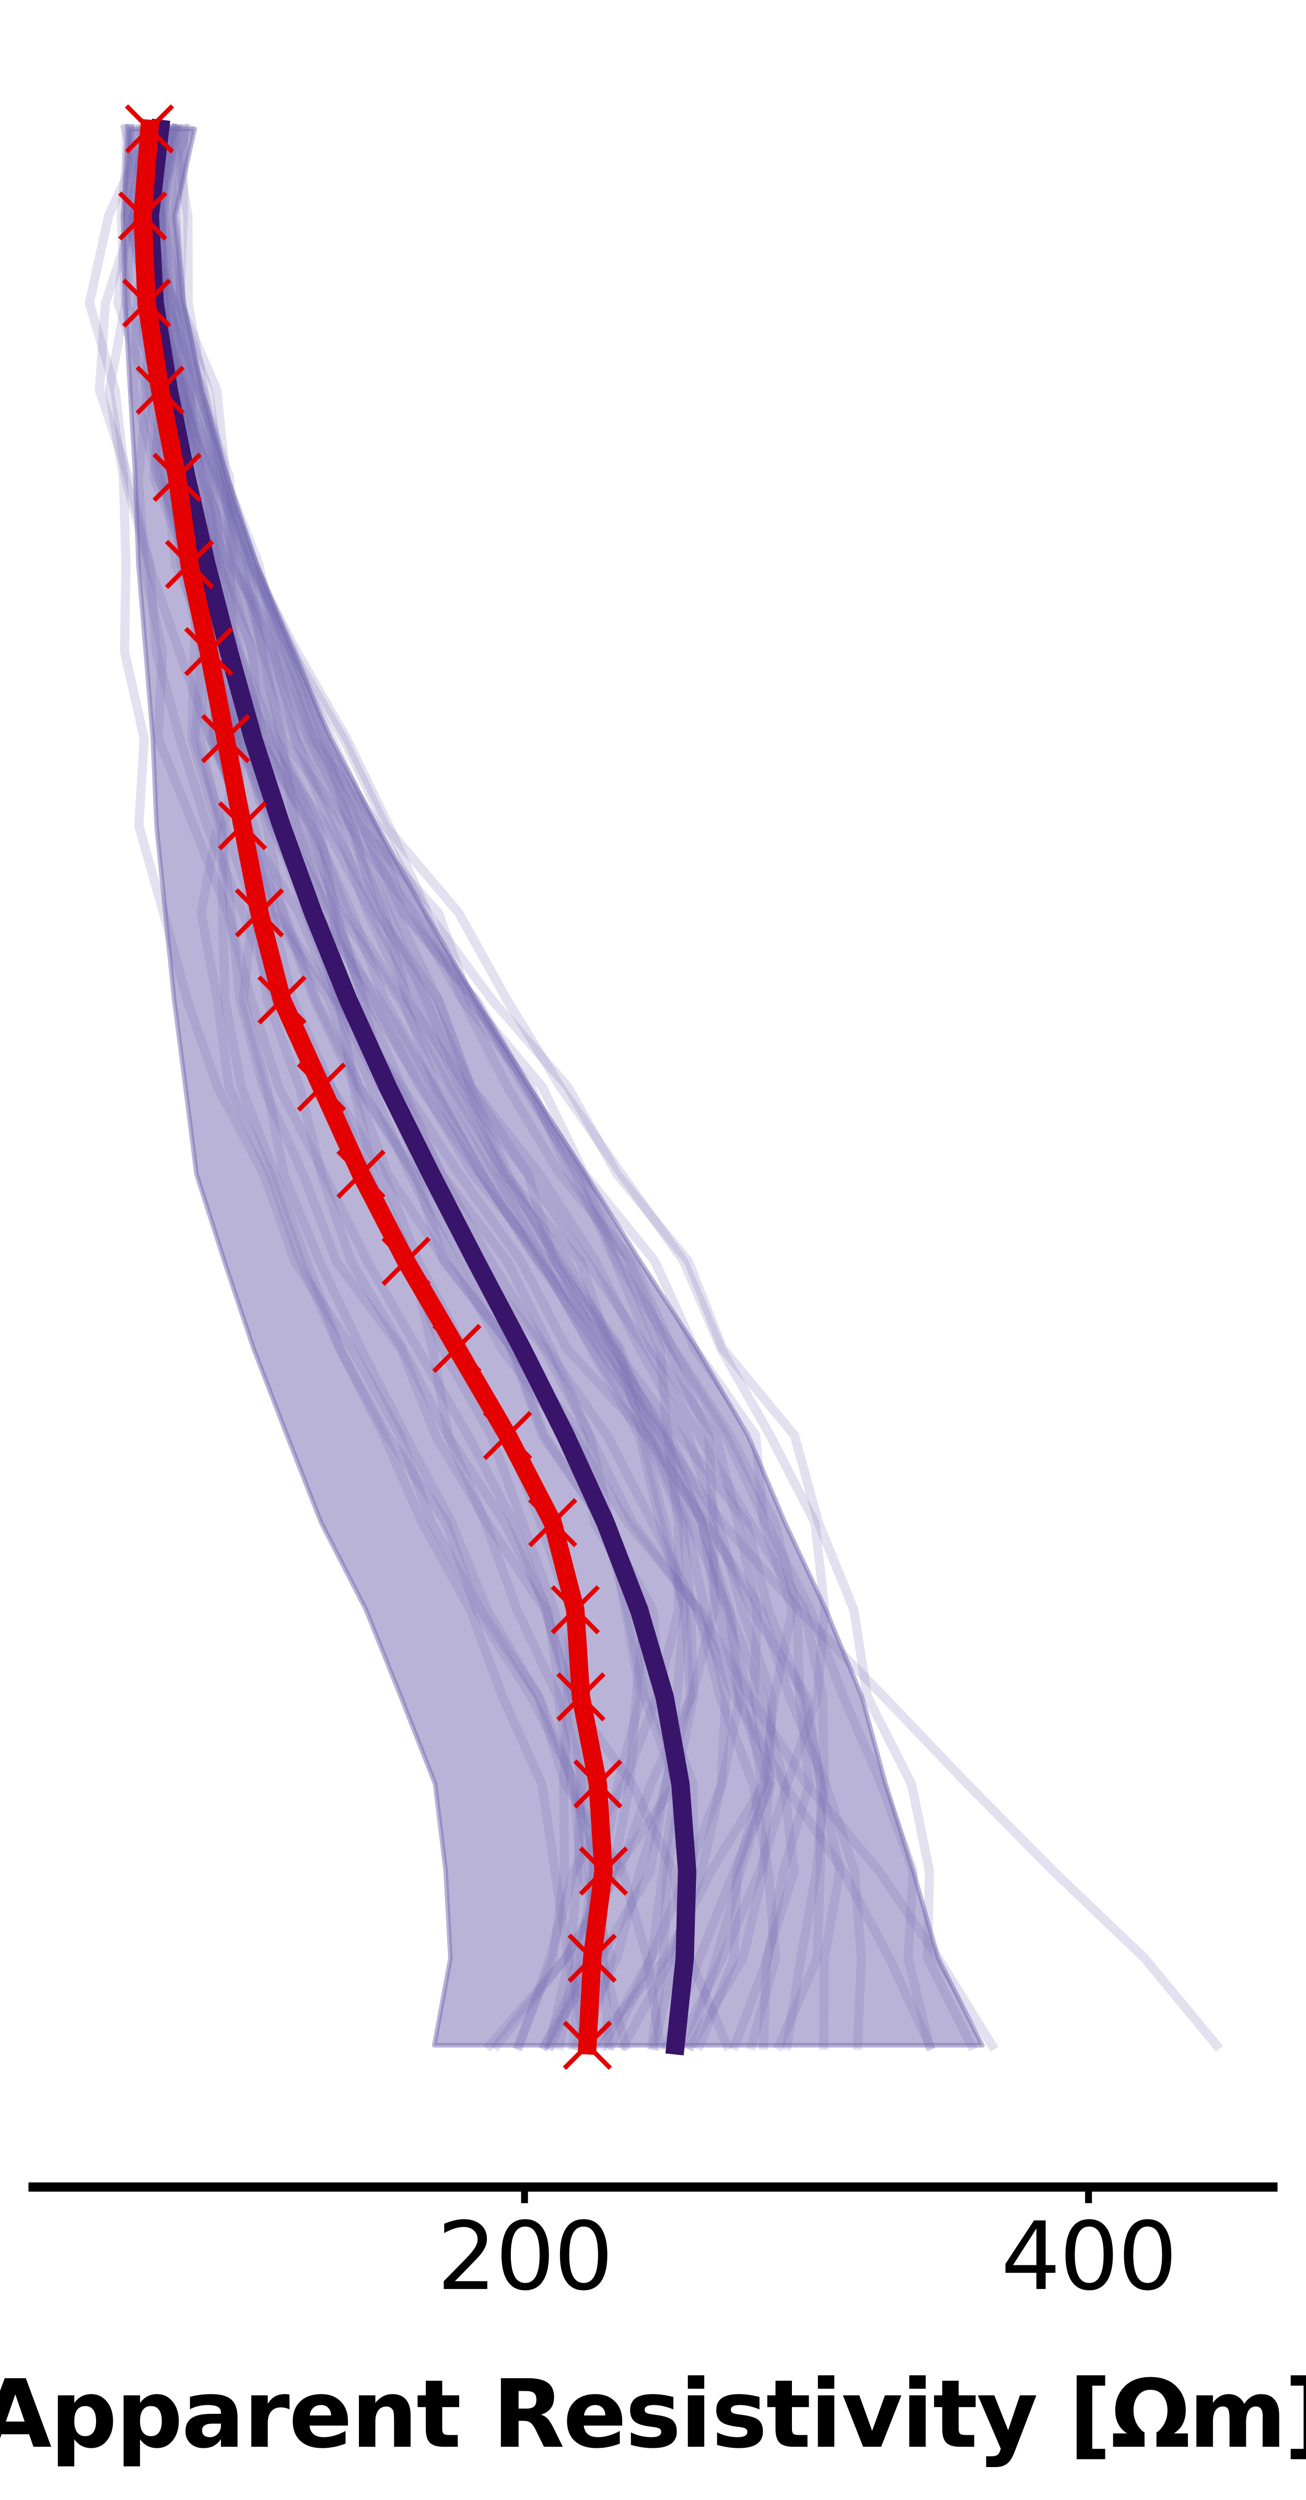 <?xml version="1.0" encoding="utf-8" standalone="no"?>
<!DOCTYPE svg PUBLIC "-//W3C//DTD SVG 1.1//EN"
  "http://www.w3.org/Graphics/SVG/1.1/DTD/svg11.dtd">
<svg xmlns:xlink="http://www.w3.org/1999/xlink" width="284.4pt" height="544.356pt" viewBox="0 0 284.4 544.356" xmlns="http://www.w3.org/2000/svg" version="1.1">
 <defs>
  <style type="text/css">*{stroke-linejoin: round; stroke-linecap: butt}</style>
 </defs>
 <g id="figure_1">
  <g id="patch_1">
   <path d="M 0 544.356 
L 284.4 544.356 
L 284.4 0 
L 0 0 
z
" style="fill: #ffffff"/>
  </g>
  <g id="axes_1">
   <g id="patch_2">
    <path d="M 7.2 466.2 
L 277.2 466.2 
L 277.2 7.2 
L 7.2 7.2 
z
" style="fill: #ffffff"/>
   </g>
   <g id="PolyCollection_1">
    <defs>
     <path id="md71d620d2c" d="M 28.113 -516.293 
L 42.409 -516.293 
L 38.073 -497.326 
L 39.965 -478.359 
L 44.032 -459.392 
L 49.379 -440.425 
L 55.931 -421.458 
L 63.734 -402.491 
L 72.051 -383.524 
L 82.037 -364.557 
L 92.63 -345.59 
L 103.582 -326.623 
L 115.277 -307.656 
L 127.55 -288.689 
L 139.401 -269.722 
L 151.735 -250.755 
L 162.89 -231.788 
L 170.929 -212.822 
L 179.847 -193.855 
L 187.7 -174.888 
L 192.845 -155.921 
L 198.862 -136.954 
L 204.309 -117.987 
L 213.912 -99.02 
L 94.572 -99.02 
L 94.572 -99.02 
L 98.086 -117.987 
L 97.06 -136.954 
L 94.754 -155.921 
L 87.306 -174.888 
L 79.696 -193.855 
L 69.942 -212.822 
L 62.516 -231.788 
L 55.213 -250.755 
L 48.868 -269.722 
L 42.799 -288.689 
L 40.39 -307.656 
L 37.939 -326.623 
L 36.007 -345.59 
L 34.098 -364.557 
L 33.292 -383.524 
L 31.731 -402.491 
L 30.145 -421.458 
L 29.483 -440.425 
L 28.335 -459.392 
L 27.27 -478.359 
L 26.761 -497.326 
L 28.113 -516.293 
z
" style="stroke: #756bb1; stroke-opacity: 0.5"/>
    </defs>
    <g clip-path="url(#pdb681019ac)">
     <use xlink:href="#md71d620d2c" x="0" y="544.356" style="fill: #756bb1; fill-opacity: 0.5; stroke: #756bb1; stroke-opacity: 0.5"/>
    </g>
   </g>
   <g id="matplotlib.axis_1">
    <g id="xtick_1">
     <g id="line2d_1">
      <defs>
       <path id="md9a63cdcca" d="M 0 0 
L 0 3.5 
" style="stroke: #000000; stroke-width: 1.5"/>
      </defs>
      <g>
       <use xlink:href="#md9a63cdcca" x="114.222" y="476.2" style="stroke: #000000; stroke-width: 1.5"/>
      </g>
     </g>
     <g id="text_1">
      <!-- 200 -->
      <g transform="translate(95.134 498.397) scale(0.2 -0.2)">
       <defs>
        <path id="DejaVuSans-32" d="M 1228 531 
L 3431 531 
L 3431 0 
L 469 0 
L 469 531 
Q 828 903 1448 1529 
Q 2069 2156 2228 2338 
Q 2531 2678 2651 2914 
Q 2772 3150 2772 3378 
Q 2772 3750 2511 3984 
Q 2250 4219 1831 4219 
Q 1534 4219 1204 4116 
Q 875 4013 500 3803 
L 500 4441 
Q 881 4594 1212 4672 
Q 1544 4750 1819 4750 
Q 2544 4750 2975 4387 
Q 3406 4025 3406 3419 
Q 3406 3131 3298 2873 
Q 3191 2616 2906 2266 
Q 2828 2175 2409 1742 
Q 1991 1309 1228 531 
z
" transform="scale(0.016)"/>
        <path id="DejaVuSans-30" d="M 2034 4250 
Q 1547 4250 1301 3770 
Q 1056 3291 1056 2328 
Q 1056 1369 1301 889 
Q 1547 409 2034 409 
Q 2525 409 2770 889 
Q 3016 1369 3016 2328 
Q 3016 3291 2770 3770 
Q 2525 4250 2034 4250 
z
M 2034 4750 
Q 2819 4750 3233 4129 
Q 3647 3509 3647 2328 
Q 3647 1150 3233 529 
Q 2819 -91 2034 -91 
Q 1250 -91 836 529 
Q 422 1150 422 2328 
Q 422 3509 836 4129 
Q 1250 4750 2034 4750 
z
" transform="scale(0.016)"/>
       </defs>
       <use xlink:href="#DejaVuSans-32"/>
       <use xlink:href="#DejaVuSans-30" x="63.623"/>
       <use xlink:href="#DejaVuSans-30" x="127.246"/>
      </g>
     </g>
    </g>
    <g id="xtick_2">
     <g id="line2d_2">
      <g>
       <use xlink:href="#md9a63cdcca" x="237.041" y="476.2" style="stroke: #000000; stroke-width: 1.5"/>
      </g>
     </g>
     <g id="text_2">
      <!-- 400 -->
      <g transform="translate(217.953 498.397) scale(0.2 -0.2)">
       <defs>
        <path id="DejaVuSans-34" d="M 2419 4116 
L 825 1625 
L 2419 1625 
L 2419 4116 
z
M 2253 4666 
L 3047 4666 
L 3047 1625 
L 3713 1625 
L 3713 1100 
L 3047 1100 
L 3047 0 
L 2419 0 
L 2419 1100 
L 313 1100 
L 313 1709 
L 2253 4666 
z
" transform="scale(0.016)"/>
       </defs>
       <use xlink:href="#DejaVuSans-34"/>
       <use xlink:href="#DejaVuSans-30" x="63.623"/>
       <use xlink:href="#DejaVuSans-30" x="127.246"/>
      </g>
     </g>
    </g>
    <g id="text_3">
     <!-- Apparent Resistivity [$\Omega m$] -->
     <g transform="translate(-4.6 532.756) scale(0.2 -0.2)">
      <defs>
       <path id="DejaVuSans-Bold-41" d="M 3419 850 
L 1538 850 
L 1241 0 
L 31 0 
L 1759 4666 
L 3194 4666 
L 4922 0 
L 3713 0 
L 3419 850 
z
M 1838 1716 
L 3116 1716 
L 2478 3572 
L 1838 1716 
z
" transform="scale(0.016)"/>
       <path id="DejaVuSans-Bold-70" d="M 1656 506 
L 1656 -1331 
L 538 -1331 
L 538 3500 
L 1656 3500 
L 1656 2988 
Q 1888 3294 2169 3439 
Q 2450 3584 2816 3584 
Q 3463 3584 3878 3070 
Q 4294 2556 4294 1747 
Q 4294 938 3878 423 
Q 3463 -91 2816 -91 
Q 2450 -91 2169 54 
Q 1888 200 1656 506 
z
M 2400 2772 
Q 2041 2772 1848 2508 
Q 1656 2244 1656 1747 
Q 1656 1250 1848 986 
Q 2041 722 2400 722 
Q 2759 722 2948 984 
Q 3138 1247 3138 1747 
Q 3138 2247 2948 2509 
Q 2759 2772 2400 2772 
z
" transform="scale(0.016)"/>
       <path id="DejaVuSans-Bold-61" d="M 2106 1575 
Q 1756 1575 1579 1456 
Q 1403 1338 1403 1106 
Q 1403 894 1545 773 
Q 1688 653 1941 653 
Q 2256 653 2472 879 
Q 2688 1106 2688 1447 
L 2688 1575 
L 2106 1575 
z
M 3816 1997 
L 3816 0 
L 2688 0 
L 2688 519 
Q 2463 200 2181 54 
Q 1900 -91 1497 -91 
Q 953 -91 614 226 
Q 275 544 275 1050 
Q 275 1666 698 1953 
Q 1122 2241 2028 2241 
L 2688 2241 
L 2688 2328 
Q 2688 2594 2478 2717 
Q 2269 2841 1825 2841 
Q 1466 2841 1156 2769 
Q 847 2697 581 2553 
L 581 3406 
Q 941 3494 1303 3539 
Q 1666 3584 2028 3584 
Q 2975 3584 3395 3211 
Q 3816 2838 3816 1997 
z
" transform="scale(0.016)"/>
       <path id="DejaVuSans-Bold-72" d="M 3138 2547 
Q 2991 2616 2845 2648 
Q 2700 2681 2553 2681 
Q 2122 2681 1889 2404 
Q 1656 2128 1656 1613 
L 1656 0 
L 538 0 
L 538 3500 
L 1656 3500 
L 1656 2925 
Q 1872 3269 2151 3426 
Q 2431 3584 2822 3584 
Q 2878 3584 2943 3579 
Q 3009 3575 3134 3559 
L 3138 2547 
z
" transform="scale(0.016)"/>
       <path id="DejaVuSans-Bold-65" d="M 4031 1759 
L 4031 1441 
L 1416 1441 
Q 1456 1047 1700 850 
Q 1944 653 2381 653 
Q 2734 653 3104 758 
Q 3475 863 3866 1075 
L 3866 213 
Q 3469 63 3072 -14 
Q 2675 -91 2278 -91 
Q 1328 -91 801 392 
Q 275 875 275 1747 
Q 275 2603 792 3093 
Q 1309 3584 2216 3584 
Q 3041 3584 3536 3087 
Q 4031 2591 4031 1759 
z
M 2881 2131 
Q 2881 2450 2695 2645 
Q 2509 2841 2209 2841 
Q 1884 2841 1681 2658 
Q 1478 2475 1428 2131 
L 2881 2131 
z
" transform="scale(0.016)"/>
       <path id="DejaVuSans-Bold-6e" d="M 4056 2131 
L 4056 0 
L 2931 0 
L 2931 347 
L 2931 1631 
Q 2931 2084 2911 2256 
Q 2891 2428 2841 2509 
Q 2775 2619 2662 2680 
Q 2550 2741 2406 2741 
Q 2056 2741 1856 2470 
Q 1656 2200 1656 1722 
L 1656 0 
L 538 0 
L 538 3500 
L 1656 3500 
L 1656 2988 
Q 1909 3294 2193 3439 
Q 2478 3584 2822 3584 
Q 3428 3584 3742 3212 
Q 4056 2841 4056 2131 
z
" transform="scale(0.016)"/>
       <path id="DejaVuSans-Bold-74" d="M 1759 4494 
L 1759 3500 
L 2913 3500 
L 2913 2700 
L 1759 2700 
L 1759 1216 
Q 1759 972 1856 886 
Q 1953 800 2241 800 
L 2816 800 
L 2816 0 
L 1856 0 
Q 1194 0 917 276 
Q 641 553 641 1216 
L 641 2700 
L 84 2700 
L 84 3500 
L 641 3500 
L 641 4494 
L 1759 4494 
z
" transform="scale(0.016)"/>
       <path id="DejaVuSans-Bold-20" transform="scale(0.016)"/>
       <path id="DejaVuSans-Bold-52" d="M 2297 2597 
Q 2675 2597 2839 2737 
Q 3003 2878 3003 3200 
Q 3003 3519 2839 3656 
Q 2675 3794 2297 3794 
L 1791 3794 
L 1791 2597 
L 2297 2597 
z
M 1791 1766 
L 1791 0 
L 588 0 
L 588 4666 
L 2425 4666 
Q 3347 4666 3776 4356 
Q 4206 4047 4206 3378 
Q 4206 2916 3982 2619 
Q 3759 2322 3309 2181 
Q 3556 2125 3751 1926 
Q 3947 1728 4147 1325 
L 4800 0 
L 3519 0 
L 2950 1159 
Q 2778 1509 2601 1637 
Q 2425 1766 2131 1766 
L 1791 1766 
z
" transform="scale(0.016)"/>
       <path id="DejaVuSans-Bold-73" d="M 3272 3391 
L 3272 2541 
Q 2913 2691 2578 2766 
Q 2244 2841 1947 2841 
Q 1628 2841 1473 2761 
Q 1319 2681 1319 2516 
Q 1319 2381 1436 2309 
Q 1553 2238 1856 2203 
L 2053 2175 
Q 2913 2066 3209 1816 
Q 3506 1566 3506 1031 
Q 3506 472 3093 190 
Q 2681 -91 1863 -91 
Q 1516 -91 1145 -36 
Q 775 19 384 128 
L 384 978 
Q 719 816 1070 734 
Q 1422 653 1784 653 
Q 2113 653 2278 743 
Q 2444 834 2444 1013 
Q 2444 1163 2330 1236 
Q 2216 1309 1875 1350 
L 1678 1375 
Q 931 1469 631 1722 
Q 331 1975 331 2491 
Q 331 3047 712 3315 
Q 1094 3584 1881 3584 
Q 2191 3584 2531 3537 
Q 2872 3491 3272 3391 
z
" transform="scale(0.016)"/>
       <path id="DejaVuSans-Bold-69" d="M 538 3500 
L 1656 3500 
L 1656 0 
L 538 0 
L 538 3500 
z
M 538 4863 
L 1656 4863 
L 1656 3950 
L 538 3950 
L 538 4863 
z
" transform="scale(0.016)"/>
       <path id="DejaVuSans-Bold-76" d="M 97 3500 
L 1216 3500 
L 2088 1081 
L 2956 3500 
L 4078 3500 
L 2700 0 
L 1472 0 
L 97 3500 
z
" transform="scale(0.016)"/>
       <path id="DejaVuSans-Bold-79" d="M 78 3500 
L 1197 3500 
L 2138 1125 
L 2938 3500 
L 4056 3500 
L 2584 -331 
Q 2363 -916 2067 -1148 
Q 1772 -1381 1288 -1381 
L 641 -1381 
L 641 -647 
L 991 -647 
Q 1275 -647 1404 -556 
Q 1534 -466 1606 -231 
L 1638 -134 
L 78 3500 
z
" transform="scale(0.016)"/>
       <path id="DejaVuSans-Bold-5b" d="M 550 4863 
L 2491 4863 
L 2491 4159 
L 1613 4159 
L 1613 -141 
L 2491 -141 
L 2491 -844 
L 550 -844 
L 550 4863 
z
" transform="scale(0.016)"/>
       <path id="DejaVuSans-Bold-3a9" d="M 2719 4750 
Q 3841 4750 4480 4106 
Q 5119 3463 5119 2494 
Q 5119 1406 4306 909 
L 5266 909 
L 5266 0 
L 3125 0 
L 3125 975 
Q 3244 1041 3334 1131 
Q 3875 1678 3875 2466 
Q 3875 3066 3572 3472 
Q 3269 3878 2719 3878 
Q 2169 3878 1866 3472 
Q 1563 3066 1563 2466 
Q 1563 1678 2103 1131 
Q 2194 1041 2313 975 
L 2313 0 
L 172 0 
L 172 909 
L 1131 909 
Q 319 1406 319 2494 
Q 319 3463 958 4106 
Q 1597 4750 2719 4750 
z
" transform="scale(0.016)"/>
       <path id="DejaVuSans-Bold-6d" d="M 3781 2919 
Q 3994 3244 4286 3414 
Q 4578 3584 4928 3584 
Q 5531 3584 5847 3212 
Q 6163 2841 6163 2131 
L 6163 0 
L 5038 0 
L 5038 1825 
Q 5041 1866 5042 1909 
Q 5044 1953 5044 2034 
Q 5044 2406 4934 2573 
Q 4825 2741 4581 2741 
Q 4263 2741 4089 2478 
Q 3916 2216 3909 1719 
L 3909 0 
L 2784 0 
L 2784 1825 
Q 2784 2406 2684 2573 
Q 2584 2741 2328 2741 
Q 2006 2741 1831 2477 
Q 1656 2213 1656 1722 
L 1656 0 
L 531 0 
L 531 3500 
L 1656 3500 
L 1656 2988 
Q 1863 3284 2130 3434 
Q 2397 3584 2719 3584 
Q 3081 3584 3359 3409 
Q 3638 3234 3781 2919 
z
" transform="scale(0.016)"/>
       <path id="DejaVuSans-Bold-5d" d="M 2375 -844 
L 434 -844 
L 434 -141 
L 1313 -141 
L 1313 4159 
L 434 4159 
L 434 4863 
L 2375 4863 
L 2375 -844 
z
" transform="scale(0.016)"/>
      </defs>
      <use xlink:href="#DejaVuSans-Bold-41" transform="translate(0 0.016)"/>
      <use xlink:href="#DejaVuSans-Bold-70" transform="translate(77.393 0.016)"/>
      <use xlink:href="#DejaVuSans-Bold-70" transform="translate(148.975 0.016)"/>
      <use xlink:href="#DejaVuSans-Bold-61" transform="translate(220.557 0.016)"/>
      <use xlink:href="#DejaVuSans-Bold-72" transform="translate(288.037 0.016)"/>
      <use xlink:href="#DejaVuSans-Bold-65" transform="translate(337.354 0.016)"/>
      <use xlink:href="#DejaVuSans-Bold-6e" transform="translate(405.176 0.016)"/>
      <use xlink:href="#DejaVuSans-Bold-74" transform="translate(476.367 0.016)"/>
      <use xlink:href="#DejaVuSans-Bold-20" transform="translate(524.17 0.016)"/>
      <use xlink:href="#DejaVuSans-Bold-52" transform="translate(558.984 0.016)"/>
      <use xlink:href="#DejaVuSans-Bold-65" transform="translate(635.986 0.016)"/>
      <use xlink:href="#DejaVuSans-Bold-73" transform="translate(703.809 0.016)"/>
      <use xlink:href="#DejaVuSans-Bold-69" transform="translate(763.33 0.016)"/>
      <use xlink:href="#DejaVuSans-Bold-73" transform="translate(797.607 0.016)"/>
      <use xlink:href="#DejaVuSans-Bold-74" transform="translate(857.129 0.016)"/>
      <use xlink:href="#DejaVuSans-Bold-69" transform="translate(904.932 0.016)"/>
      <use xlink:href="#DejaVuSans-Bold-76" transform="translate(939.209 0.016)"/>
      <use xlink:href="#DejaVuSans-Bold-69" transform="translate(1004.395 0.016)"/>
      <use xlink:href="#DejaVuSans-Bold-74" transform="translate(1038.672 0.016)"/>
      <use xlink:href="#DejaVuSans-Bold-79" transform="translate(1086.475 0.016)"/>
      <use xlink:href="#DejaVuSans-Bold-20" transform="translate(1151.66 0.016)"/>
      <use xlink:href="#DejaVuSans-Bold-5b" transform="translate(1186.475 0.016)"/>
      <use xlink:href="#DejaVuSans-Bold-3a9" transform="translate(1232.178 0.016)"/>
      <use xlink:href="#DejaVuSans-Bold-6d" transform="translate(1317.188 0.016)"/>
      <use xlink:href="#DejaVuSans-Bold-5d" transform="translate(1421.387 0.016)"/>
     </g>
    </g>
   </g>
   <g id="line2d_3">
    <path d="M 27.414 28.064 
L 27.846 47.031 
L 33.764 65.998 
L 31.5 84.964 
L 34.651 103.931 
L 41.011 122.898 
L 45.409 141.865 
L 45.763 160.832 
L 54.125 179.799 
L 59.203 198.766 
L 71.788 217.733 
L 78.119 236.7 
L 90.072 255.667 
L 101.113 274.634 
L 111.267 293.601 
L 126.837 312.568 
L 129.466 331.535 
L 140.502 350.502 
L 138.51 369.469 
L 137.127 388.436 
L 133.533 407.402 
L 127.725 426.369 
L 118.697 445.336 
" clip-path="url(#pdb681019ac)" style="fill: none; stroke: #756bb1; stroke-opacity: 0.2; stroke-width: 2; stroke-linecap: square"/>
   </g>
   <g id="line2d_4">
    <path d="M 32.4 28.064 
L 23.639 47.031 
L 19.473 65.998 
L 25.077 84.964 
L 27.254 103.931 
L 32.455 122.898 
L 39.029 141.865 
L 45.885 160.832 
L 55.346 179.799 
L 60.081 198.766 
L 73.265 217.733 
L 82.981 236.7 
L 95.057 255.667 
L 103.163 274.634 
L 118.497 293.601 
L 128.339 312.568 
L 137.754 331.535 
L 151.951 350.502 
L 156.805 369.469 
L 163.997 388.436 
L 167.326 407.402 
L 168.876 426.369 
L 163.692 445.336 
" clip-path="url(#pdb681019ac)" style="fill: none; stroke: #756bb1; stroke-opacity: 0.2; stroke-width: 2; stroke-linecap: square"/>
   </g>
   <g id="line2d_5">
    <path d="M 28.055 28.064 
L 27.729 47.031 
L 32.313 65.998 
L 34.54 84.964 
L 36.097 103.931 
L 38.258 122.898 
L 46.39 141.865 
L 50.894 160.832 
L 51.613 179.799 
L 61.866 198.766 
L 68.881 217.733 
L 78.344 236.7 
L 90.516 255.667 
L 96.623 274.634 
L 111.636 293.601 
L 118.568 312.568 
L 131.345 331.535 
L 138.957 350.502 
L 141.544 369.469 
L 148.543 388.436 
L 145.296 407.402 
L 144.457 426.369 
L 142.017 445.336 
" clip-path="url(#pdb681019ac)" style="fill: none; stroke: #756bb1; stroke-opacity: 0.2; stroke-width: 2; stroke-linecap: square"/>
   </g>
   <g id="line2d_6">
    <path d="M 31.298 28.064 
L 31.264 47.031 
L 37.197 65.998 
L 39.299 84.964 
L 47.465 103.931 
L 54.693 122.898 
L 64.594 141.865 
L 75.499 160.832 
L 84.664 179.799 
L 93.121 198.766 
L 107.174 217.733 
L 123.697 236.7 
L 134.38 255.667 
L 149.905 274.634 
L 157.359 293.601 
L 173.023 312.568 
L 178.227 331.535 
L 185.941 350.502 
L 188.894 369.469 
L 198.484 388.436 
L 202.401 407.402 
L 201.994 426.369 
L 211.511 445.336 
" clip-path="url(#pdb681019ac)" style="fill: none; stroke: #756bb1; stroke-opacity: 0.2; stroke-width: 2; stroke-linecap: square"/>
   </g>
   <g id="line2d_7">
    <path d="M 34.47 28.064 
L 32.371 47.031 
L 33.464 65.998 
L 40.797 84.964 
L 46.737 103.931 
L 54.08 122.898 
L 63.404 141.865 
L 72.22 160.832 
L 81.024 179.799 
L 90.808 198.766 
L 103.221 217.733 
L 114.019 236.7 
L 126.087 255.667 
L 137.039 274.634 
L 145.366 293.601 
L 154.345 312.568 
L 155.366 331.535 
L 155.562 350.502 
L 150.548 369.469 
L 141.746 388.436 
L 134.916 407.402 
L 123.104 426.369 
L 108.2 445.336 
" clip-path="url(#pdb681019ac)" style="fill: none; stroke: #756bb1; stroke-opacity: 0.2; stroke-width: 2; stroke-linecap: square"/>
   </g>
   <g id="line2d_8">
    <path d="M 31.663 28.064 
L 28.526 47.031 
L 27.422 65.998 
L 35.453 84.964 
L 37.592 103.931 
L 39.498 122.898 
L 44.045 141.865 
L 42.437 160.832 
L 48.47 179.799 
L 48.478 198.766 
L 48.997 217.733 
L 52.537 236.7 
L 59.921 255.667 
L 66.744 274.634 
L 74.044 293.601 
L 83.575 312.568 
L 91.928 331.535 
L 102.409 350.502 
L 109.443 369.469 
L 118.005 388.436 
L 120.88 407.402 
L 123.758 426.369 
L 127.565 445.336 
" clip-path="url(#pdb681019ac)" style="fill: none; stroke: #756bb1; stroke-opacity: 0.2; stroke-width: 2; stroke-linecap: square"/>
   </g>
   <g id="line2d_9">
    <path d="M 36.528 28.064 
L 29.226 47.031 
L 22.953 65.998 
L 21.649 84.964 
L 28.027 103.931 
L 32.592 122.898 
L 34.043 141.865 
L 39.182 160.832 
L 45.089 179.799 
L 52.914 198.766 
L 59.965 217.733 
L 72.16 236.7 
L 80.233 255.667 
L 88.965 274.634 
L 96.248 293.601 
L 106.974 312.568 
L 113.778 331.535 
L 120.646 350.502 
L 125.715 369.469 
L 130.34 388.436 
L 129.212 407.402 
L 128.164 426.369 
L 119.949 445.336 
" clip-path="url(#pdb681019ac)" style="fill: none; stroke: #756bb1; stroke-opacity: 0.2; stroke-width: 2; stroke-linecap: square"/>
   </g>
   <g id="line2d_10">
    <path d="M 36.416 28.064 
L 33.001 47.031 
L 35.664 65.998 
L 37.97 84.964 
L 46.253 103.931 
L 51.508 122.898 
L 59.435 141.865 
L 67.28 160.832 
L 76.705 179.799 
L 81.989 198.766 
L 95.507 217.733 
L 102.627 236.7 
L 117.523 255.667 
L 129.745 274.634 
L 139.326 293.601 
L 149.788 312.568 
L 156.4 331.535 
L 161.594 350.502 
L 168.106 369.469 
L 167.399 388.436 
L 166.252 407.402 
L 161.783 426.369 
L 150.543 445.336 
" clip-path="url(#pdb681019ac)" style="fill: none; stroke: #756bb1; stroke-opacity: 0.2; stroke-width: 2; stroke-linecap: square"/>
   </g>
   <g id="line2d_11">
    <path d="M 34.232 28.064 
L 32.192 47.031 
L 34.683 65.998 
L 36.769 84.964 
L 39.828 103.931 
L 43.41 122.898 
L 51.651 141.865 
L 57.698 160.832 
L 70.793 179.799 
L 80.84 198.766 
L 91.319 217.733 
L 100.139 236.7 
L 114.959 255.667 
L 127.729 274.634 
L 140.912 293.601 
L 152.255 312.568 
L 163.299 331.535 
L 175.157 350.502 
L 179.129 369.469 
L 179.515 388.436 
L 177.807 407.402 
L 174.404 426.369 
L 171.406 445.336 
" clip-path="url(#pdb681019ac)" style="fill: none; stroke: #756bb1; stroke-opacity: 0.2; stroke-width: 2; stroke-linecap: square"/>
   </g>
   <g id="line2d_12">
    <path d="M 35.473 28.064 
L 31.948 47.031 
L 31.744 65.998 
L 36.091 84.964 
L 39.699 103.931 
L 47.752 122.898 
L 55.021 141.865 
L 56.238 160.832 
L 67.593 179.799 
L 73.33 198.766 
L 79.005 217.733 
L 83.722 236.7 
L 91.912 255.667 
L 104.473 274.634 
L 111.297 293.601 
L 118.094 312.568 
L 131.405 331.535 
L 136.611 350.502 
L 140.312 369.469 
L 147.165 388.436 
L 144.432 407.402 
L 141.88 426.369 
L 133.133 445.336 
" clip-path="url(#pdb681019ac)" style="fill: none; stroke: #756bb1; stroke-opacity: 0.2; stroke-width: 2; stroke-linecap: square"/>
   </g>
   <g id="line2d_13">
    <path d="M 35.644 28.064 
L 31.204 47.031 
L 30.72 65.998 
L 32.544 84.964 
L 35.335 103.931 
L 41.103 122.898 
L 44.49 141.865 
L 43.493 160.832 
L 48.033 179.799 
L 50.302 198.766 
L 52.277 217.733 
L 57.314 236.7 
L 66.008 255.667 
L 73.232 274.634 
L 87.278 293.601 
L 94.829 312.568 
L 106.09 331.535 
L 118.715 350.502 
L 124.085 369.469 
L 137.674 388.436 
L 146.562 407.402 
L 150.21 426.369 
L 158.294 445.336 
" clip-path="url(#pdb681019ac)" style="fill: none; stroke: #756bb1; stroke-opacity: 0.2; stroke-width: 2; stroke-linecap: square"/>
   </g>
   <g id="line2d_14">
    <path d="M 34.739 28.064 
L 36.043 47.031 
L 36.728 65.998 
L 41.366 84.964 
L 39.965 103.931 
L 44.888 122.898 
L 51.143 141.865 
L 55.254 160.832 
L 61.711 179.799 
L 71.97 198.766 
L 81.453 217.733 
L 91.42 236.7 
L 104.59 255.667 
L 117.912 274.634 
L 129.062 293.601 
L 140.737 312.568 
L 148.678 331.535 
L 150.388 350.502 
L 151.003 369.469 
L 147.079 388.436 
L 133.757 407.402 
L 123.182 426.369 
L 106.666 445.336 
" clip-path="url(#pdb681019ac)" style="fill: none; stroke: #756bb1; stroke-opacity: 0.2; stroke-width: 2; stroke-linecap: square"/>
   </g>
   <g id="line2d_15">
    <path d="M 34.313 28.064 
L 29.348 47.031 
L 35.768 65.998 
L 39.077 84.964 
L 46.011 103.931 
L 48.239 122.898 
L 56.919 141.865 
L 61.274 160.832 
L 64.321 179.799 
L 72.734 198.766 
L 73.938 217.733 
L 76.968 236.7 
L 81.318 255.667 
L 89.653 274.634 
L 94.175 293.601 
L 97.624 312.568 
L 105.691 331.535 
L 112.585 350.502 
L 121.492 369.469 
L 124.339 388.436 
L 130.963 407.402 
L 131.417 426.369 
L 132.497 445.336 
" clip-path="url(#pdb681019ac)" style="fill: none; stroke: #756bb1; stroke-opacity: 0.2; stroke-width: 2; stroke-linecap: square"/>
   </g>
   <g id="line2d_16">
    <path d="M 31.687 28.064 
L 31.5 47.031 
L 32.596 65.998 
L 40.315 84.964 
L 47.542 103.931 
L 53.802 122.898 
L 57.086 141.865 
L 61.682 160.832 
L 75.553 179.799 
L 83.668 198.766 
L 88.685 217.733 
L 101.666 236.7 
L 109.928 255.667 
L 126.446 274.634 
L 132.663 293.601 
L 141.489 312.568 
L 149.389 331.535 
L 153.545 350.502 
L 158.062 369.469 
L 157.057 388.436 
L 152.812 407.402 
L 146.126 426.369 
L 135.864 445.336 
" clip-path="url(#pdb681019ac)" style="fill: none; stroke: #756bb1; stroke-opacity: 0.2; stroke-width: 2; stroke-linecap: square"/>
   </g>
   <g id="line2d_17">
    <path d="M 32.967 28.064 
L 32.375 47.031 
L 33.164 65.998 
L 39.937 84.964 
L 40.766 103.931 
L 47.019 122.898 
L 44.671 141.865 
L 51.799 160.832 
L 48.939 179.799 
L 55.565 198.766 
L 58.205 217.733 
L 65.243 236.7 
L 70.014 255.667 
L 76.45 274.634 
L 87.633 293.601 
L 97.531 312.568 
L 109.924 331.535 
L 119.3 350.502 
L 122.047 369.469 
L 127.179 388.436 
L 129.354 407.402 
L 126.322 426.369 
L 124.818 445.336 
" clip-path="url(#pdb681019ac)" style="fill: none; stroke: #756bb1; stroke-opacity: 0.2; stroke-width: 2; stroke-linecap: square"/>
   </g>
   <g id="line2d_18">
    <path d="M 28.24 28.064 
L 26.381 47.031 
L 27.354 65.998 
L 23.78 84.964 
L 26.88 103.931 
L 27.428 122.898 
L 27.116 141.865 
L 31.394 160.832 
L 30.234 179.799 
L 35.615 198.766 
L 40.769 217.733 
L 47.36 236.7 
L 57.45 255.667 
L 64.21 274.634 
L 76.564 293.601 
L 87.166 312.568 
L 93.916 331.535 
L 104.662 350.502 
L 117.29 369.469 
L 123.074 388.436 
L 135.567 407.402 
L 140.95 426.369 
L 143.759 445.336 
" clip-path="url(#pdb681019ac)" style="fill: none; stroke: #756bb1; stroke-opacity: 0.2; stroke-width: 2; stroke-linecap: square"/>
   </g>
   <g id="line2d_19">
    <path d="M 38.996 28.064 
L 33.45 47.031 
L 37.271 65.998 
L 42.286 84.964 
L 49.126 103.931 
L 55.444 122.898 
L 63.928 141.865 
L 70.734 160.832 
L 79.129 179.799 
L 86.149 198.766 
L 95.445 217.733 
L 102.45 236.7 
L 110.664 255.667 
L 121.23 274.634 
L 130.734 293.601 
L 142.617 312.568 
L 150.286 331.535 
L 158.599 350.502 
L 166.258 369.469 
L 170.689 388.436 
L 172.97 407.402 
L 166.907 426.369 
L 166.284 445.336 
" clip-path="url(#pdb681019ac)" style="fill: none; stroke: #756bb1; stroke-opacity: 0.2; stroke-width: 2; stroke-linecap: square"/>
   </g>
   <g id="line2d_20">
    <path d="M 33.45 28.064 
L 35.311 47.031 
L 34.768 65.998 
L 39.808 84.964 
L 41.374 103.931 
L 48.051 122.898 
L 52.236 141.865 
L 57.738 160.832 
L 64.424 179.799 
L 70.978 198.766 
L 80.17 217.733 
L 92.017 236.7 
L 102.978 255.667 
L 119.098 274.634 
L 131.676 293.601 
L 145.676 312.568 
L 154.662 331.535 
L 163.719 350.502 
L 175.641 369.469 
L 178.677 388.436 
L 182.902 407.402 
L 179.502 426.369 
L 179.374 445.336 
" clip-path="url(#pdb681019ac)" style="fill: none; stroke: #756bb1; stroke-opacity: 0.2; stroke-width: 2; stroke-linecap: square"/>
   </g>
   <g id="line2d_21">
    <path d="M 33.812 28.064 
L 33.876 47.031 
L 35.021 65.998 
L 40.214 84.964 
L 43.803 103.931 
L 47.832 122.898 
L 49.429 141.865 
L 52.578 160.832 
L 58.121 179.799 
L 61.496 198.766 
L 68.418 217.733 
L 77.426 236.7 
L 84.396 255.667 
L 96.958 274.634 
L 111.538 293.601 
L 125.06 312.568 
L 136.695 331.535 
L 152.312 350.502 
L 163.341 369.469 
L 175.606 388.436 
L 191.437 407.402 
L 204.305 426.369 
L 216.032 445.336 
" clip-path="url(#pdb681019ac)" style="fill: none; stroke: #756bb1; stroke-opacity: 0.2; stroke-width: 2; stroke-linecap: square"/>
   </g>
   <g id="line2d_22">
    <path d="M 39.932 28.064 
L 39.941 47.031 
L 39.083 65.998 
L 47.213 84.964 
L 49.146 103.931 
L 54.829 122.898 
L 63.507 141.865 
L 70.4 160.832 
L 76.16 179.799 
L 89.938 198.766 
L 100.709 217.733 
L 110.507 236.7 
L 121.936 255.667 
L 137.758 274.634 
L 146.359 293.601 
L 158.026 312.568 
L 166.817 331.535 
L 176.459 350.502 
L 183.671 369.469 
L 191.897 388.436 
L 198.849 407.402 
L 197.745 426.369 
L 202.364 445.336 
" clip-path="url(#pdb681019ac)" style="fill: none; stroke: #756bb1; stroke-opacity: 0.2; stroke-width: 2; stroke-linecap: square"/>
   </g>
   <g id="line2d_23">
    <path d="M 33.701 28.064 
L 34.99 47.031 
L 35.907 65.998 
L 36.246 84.964 
L 41.399 103.931 
L 44.629 122.898 
L 47.247 141.865 
L 52.274 160.832 
L 52.186 179.799 
L 59.138 198.766 
L 63.744 217.733 
L 72.109 236.7 
L 83.549 255.667 
L 91.106 274.634 
L 100.962 293.601 
L 110.307 312.568 
L 117.708 331.535 
L 124.191 350.502 
L 123.717 369.469 
L 122.753 388.436 
L 122.908 407.402 
L 120.425 426.369 
L 112.883 445.336 
" clip-path="url(#pdb681019ac)" style="fill: none; stroke: #756bb1; stroke-opacity: 0.2; stroke-width: 2; stroke-linecap: square"/>
   </g>
   <g id="line2d_24">
    <path d="M 34.952 28.064 
L 29.069 47.031 
L 33.52 65.998 
L 35.184 84.964 
L 33.486 103.931 
L 41.081 122.898 
L 46.924 141.865 
L 46.694 160.832 
L 53.107 179.799 
L 65.151 198.766 
L 72.936 217.733 
L 80.923 236.7 
L 89.215 255.667 
L 99.018 274.634 
L 109.199 293.601 
L 123.517 312.568 
L 131.429 331.535 
L 142.193 350.502 
L 143.672 369.469 
L 150.937 388.436 
L 150.97 407.402 
L 146.898 426.369 
L 142.491 445.336 
" clip-path="url(#pdb681019ac)" style="fill: none; stroke: #756bb1; stroke-opacity: 0.2; stroke-width: 2; stroke-linecap: square"/>
   </g>
   <g id="line2d_25">
    <path d="M 34.675 28.064 
L 36.006 47.031 
L 37.495 65.998 
L 41.18 84.964 
L 43.595 103.931 
L 52.529 122.898 
L 57.381 141.865 
L 64.223 160.832 
L 72.048 179.799 
L 82.574 198.766 
L 93.571 217.733 
L 102.529 236.7 
L 115 255.667 
L 120.561 274.634 
L 134.633 293.601 
L 139.875 312.568 
L 144.679 331.535 
L 149.158 350.502 
L 150.403 369.469 
L 144.913 388.436 
L 141.608 407.402 
L 130.748 426.369 
L 118.619 445.336 
" clip-path="url(#pdb681019ac)" style="fill: none; stroke: #756bb1; stroke-opacity: 0.2; stroke-width: 2; stroke-linecap: square"/>
   </g>
   <g id="line2d_26">
    <path d="M 32.178 28.064 
L 27.815 47.031 
L 32.399 65.998 
L 38.026 84.964 
L 44.069 103.931 
L 49.093 122.898 
L 54.721 141.865 
L 60.085 160.832 
L 69.507 179.799 
L 72.923 198.766 
L 79.134 217.733 
L 87.569 236.7 
L 96.166 255.667 
L 110.49 274.634 
L 119.946 293.601 
L 128.359 312.568 
L 132.84 331.535 
L 136.162 350.502 
L 139.545 369.469 
L 134.548 388.436 
L 130.841 407.402 
L 125.544 426.369 
L 121.847 445.336 
" clip-path="url(#pdb681019ac)" style="fill: none; stroke: #756bb1; stroke-opacity: 0.2; stroke-width: 2; stroke-linecap: square"/>
   </g>
   <g id="line2d_27">
    <path d="M 28.352 28.064 
L 30.662 47.031 
L 31.81 65.998 
L 33.41 84.964 
L 35.889 103.931 
L 44.051 122.898 
L 45.394 141.865 
L 52.63 160.832 
L 60.033 179.799 
L 68.591 198.766 
L 82.68 217.733 
L 94.236 236.7 
L 104.95 255.667 
L 117.09 274.634 
L 130.455 293.601 
L 144.172 312.568 
L 157.25 331.535 
L 173.966 350.502 
L 192.508 369.469 
L 210.635 388.436 
L 229.398 407.402 
L 249.242 426.369 
L 264.927 445.336 
" clip-path="url(#pdb681019ac)" style="fill: none; stroke: #756bb1; stroke-opacity: 0.2; stroke-width: 2; stroke-linecap: square"/>
   </g>
   <g id="line2d_28">
    <path d="M 41.056 28.064 
L 32.756 47.031 
L 29.987 65.998 
L 29.121 84.964 
L 34.344 103.931 
L 43.819 122.898 
L 49.003 141.865 
L 58.922 160.832 
L 66.471 179.799 
L 74.08 198.766 
L 87.09 217.733 
L 97.617 236.7 
L 108.109 255.667 
L 118.153 274.634 
L 128.702 293.601 
L 139.223 312.568 
L 143.746 331.535 
L 149.03 350.502 
L 147.401 369.469 
L 145.207 388.436 
L 139.379 407.402 
L 134.281 426.369 
L 125.473 445.336 
" clip-path="url(#pdb681019ac)" style="fill: none; stroke: #756bb1; stroke-opacity: 0.2; stroke-width: 2; stroke-linecap: square"/>
   </g>
   <g id="line2d_29">
    <path d="M 32.681 28.064 
L 35.112 47.031 
L 35.818 65.998 
L 44.165 84.964 
L 47.983 103.931 
L 55.5 122.898 
L 62.586 141.865 
L 68.675 160.832 
L 78.294 179.799 
L 95.485 198.766 
L 102.27 217.733 
L 118.13 236.7 
L 127.284 255.667 
L 142.628 274.634 
L 151.231 293.601 
L 164.558 312.568 
L 166.246 331.535 
L 172.555 350.502 
L 168.638 369.469 
L 166.384 388.436 
L 154.873 407.402 
L 145.044 426.369 
L 129.166 445.336 
" clip-path="url(#pdb681019ac)" style="fill: none; stroke: #756bb1; stroke-opacity: 0.2; stroke-width: 2; stroke-linecap: square"/>
   </g>
   <g id="line2d_30">
    <path d="M 38.033 28.064 
L 28.888 47.031 
L 33.897 65.998 
L 37.123 84.964 
L 38.667 103.931 
L 46.053 122.898 
L 46.576 141.865 
L 51.854 160.832 
L 59.647 179.799 
L 66.582 198.766 
L 73.888 217.733 
L 86.642 236.7 
L 96.094 255.667 
L 106.765 274.634 
L 118.936 293.601 
L 132.224 312.568 
L 142.036 331.535 
L 151.586 350.502 
L 160.061 369.469 
L 170.683 388.436 
L 183.614 407.402 
L 193.675 426.369 
L 202.445 445.336 
" clip-path="url(#pdb681019ac)" style="fill: none; stroke: #756bb1; stroke-opacity: 0.2; stroke-width: 2; stroke-linecap: square"/>
   </g>
   <g id="line2d_31">
    <path d="M 36.251 28.064 
L 38.086 47.031 
L 39.448 65.998 
L 43.34 84.964 
L 49.986 103.931 
L 50.837 122.898 
L 59.661 141.865 
L 64.372 160.832 
L 73.488 179.799 
L 80.112 198.766 
L 89.082 217.733 
L 98.432 236.7 
L 110.01 255.667 
L 121.779 274.634 
L 135.064 293.601 
L 141.884 312.568 
L 152.881 331.535 
L 156.204 350.502 
L 161.138 369.469 
L 157.227 388.436 
L 149.65 407.402 
L 141.749 426.369 
L 131.233 445.336 
" clip-path="url(#pdb681019ac)" style="fill: none; stroke: #756bb1; stroke-opacity: 0.2; stroke-width: 2; stroke-linecap: square"/>
   </g>
   <g id="line2d_32">
    <path d="M 37.673 28.064 
L 40.925 47.031 
L 40.98 65.998 
L 44.343 84.964 
L 49.004 103.931 
L 56.357 122.898 
L 60.725 141.865 
L 68.231 160.832 
L 81.43 179.799 
L 88.278 198.766 
L 103.756 217.733 
L 114.753 236.7 
L 125.359 255.667 
L 133.996 274.634 
L 141.944 293.601 
L 155.876 312.568 
L 160.661 331.535 
L 164.843 350.502 
L 164.243 369.469 
L 167.884 388.436 
L 159.891 407.402 
L 152.337 426.369 
L 145.198 445.336 
" clip-path="url(#pdb681019ac)" style="fill: none; stroke: #756bb1; stroke-opacity: 0.2; stroke-width: 2; stroke-linecap: square"/>
   </g>
   <g id="line2d_33">
    <path d="M 38.327 28.064 
L 34.564 47.031 
L 32.814 65.998 
L 37.689 84.964 
L 37.598 103.931 
L 42.986 122.898 
L 42.301 141.865 
L 41.772 160.832 
L 47.381 179.799 
L 43.795 198.766 
L 47.311 217.733 
L 49.9 236.7 
L 58.895 255.667 
L 65.456 274.634 
L 73.909 293.601 
L 84.337 312.568 
L 97.218 331.535 
L 103.69 350.502 
L 115.747 369.469 
L 125.371 388.436 
L 128.343 407.402 
L 131.007 426.369 
L 136.208 445.336 
" clip-path="url(#pdb681019ac)" style="fill: none; stroke: #756bb1; stroke-opacity: 0.2; stroke-width: 2; stroke-linecap: square"/>
   </g>
   <g id="line2d_34">
    <path d="M 29.47 28.064 
L 27.947 47.031 
L 25.665 65.998 
L 32.203 84.964 
L 30.133 103.931 
L 31.31 122.898 
L 35.354 141.865 
L 34.45 160.832 
L 42.169 179.799 
L 49.634 198.766 
L 54.703 217.733 
L 60.691 236.7 
L 70.605 255.667 
L 79.985 274.634 
L 90.876 293.601 
L 101.957 312.568 
L 111.772 331.535 
L 118.83 350.502 
L 124.571 369.469 
L 126.615 388.436 
L 125.778 407.402 
L 124.04 426.369 
L 119.698 445.336 
" clip-path="url(#pdb681019ac)" style="fill: none; stroke: #756bb1; stroke-opacity: 0.2; stroke-width: 2; stroke-linecap: square"/>
   </g>
   <g id="line2d_35">
    <path d="M 40.292 28.064 
L 38.127 47.031 
L 39.583 65.998 
L 43.261 84.964 
L 49.164 103.931 
L 50.354 122.898 
L 58.957 141.865 
L 65.872 160.832 
L 76.415 179.799 
L 84.521 198.766 
L 92.773 217.733 
L 100.625 236.7 
L 109.095 255.667 
L 123.547 274.634 
L 133.843 293.601 
L 144.166 312.568 
L 152.694 331.535 
L 158.943 350.502 
L 160.931 369.469 
L 167.289 388.436 
L 161.215 407.402 
L 156.038 426.369 
L 150.128 445.336 
" clip-path="url(#pdb681019ac)" style="fill: none; stroke: #756bb1; stroke-opacity: 0.2; stroke-width: 2; stroke-linecap: square"/>
   </g>
   <g id="line2d_36">
    <path d="M 38.103 28.064 
L 32.017 47.031 
L 37.801 65.998 
L 43.21 84.964 
L 47.495 103.931 
L 53.271 122.898 
L 61.704 141.865 
L 67.854 160.832 
L 78.911 179.799 
L 87.747 198.766 
L 103.408 217.733 
L 114.843 236.7 
L 126.865 255.667 
L 134.273 274.634 
L 146.668 293.601 
L 159.005 312.568 
L 168.741 331.535 
L 173.551 350.502 
L 174.137 369.469 
L 176.271 388.436 
L 170.581 407.402 
L 167.23 426.369 
L 160.023 445.336 
" clip-path="url(#pdb681019ac)" style="fill: none; stroke: #756bb1; stroke-opacity: 0.2; stroke-width: 2; stroke-linecap: square"/>
   </g>
   <g id="line2d_37">
    <path d="M 30.709 28.064 
L 31.165 47.031 
L 37.84 65.998 
L 41.674 84.964 
L 41.333 103.931 
L 50.021 122.898 
L 50.824 141.865 
L 56.557 160.832 
L 67.866 179.799 
L 76.628 198.766 
L 83.785 217.733 
L 94.438 236.7 
L 104.77 255.667 
L 117.234 274.634 
L 133.194 293.601 
L 144.912 312.568 
L 152.797 331.535 
L 158.158 350.502 
L 162.97 369.469 
L 165.904 388.436 
L 160.456 407.402 
L 159.871 426.369 
L 152.382 445.336 
" clip-path="url(#pdb681019ac)" style="fill: none; stroke: #756bb1; stroke-opacity: 0.2; stroke-width: 2; stroke-linecap: square"/>
   </g>
   <g id="line2d_38">
    <path d="M 37.217 28.064 
L 35.056 47.031 
L 35.32 65.998 
L 39.623 84.964 
L 44.41 103.931 
L 50.247 122.898 
L 61.959 141.865 
L 69.672 160.832 
L 82.213 179.799 
L 92.992 198.766 
L 100.861 217.733 
L 115.614 236.7 
L 124.005 255.667 
L 135.684 274.634 
L 143.733 293.601 
L 145.375 312.568 
L 147.725 331.535 
L 147.819 350.502 
L 143.012 369.469 
L 135.888 388.436 
L 124.943 407.402 
L 119.761 426.369 
L 113.132 445.336 
" clip-path="url(#pdb681019ac)" style="fill: none; stroke: #756bb1; stroke-opacity: 0.2; stroke-width: 2; stroke-linecap: square"/>
   </g>
   <g id="line2d_39">
    <path d="M 38.448 28.064 
L 35.392 47.031 
L 38.958 65.998 
L 45.387 84.964 
L 48.186 103.931 
L 55.023 122.898 
L 63.651 141.865 
L 74.758 160.832 
L 83.866 179.799 
L 99.899 198.766 
L 110.416 217.733 
L 122.075 236.7 
L 135.374 255.667 
L 148.88 274.634 
L 156.985 293.601 
L 167.723 312.568 
L 177.475 331.535 
L 179.608 350.502 
L 178.009 369.469 
L 171.406 388.436 
L 165.487 407.402 
L 157.258 426.369 
L 147.955 445.336 
" clip-path="url(#pdb681019ac)" style="fill: none; stroke: #756bb1; stroke-opacity: 0.2; stroke-width: 2; stroke-linecap: square"/>
   </g>
   <g id="line2d_40">
    <path d="M 38.342 28.064 
L 32.41 47.031 
L 34.811 65.998 
L 39.289 84.964 
L 45.319 103.931 
L 46.807 122.898 
L 51.956 141.865 
L 59.896 160.832 
L 68.419 179.799 
L 75.496 198.766 
L 87.85 217.733 
L 95.016 236.7 
L 106.947 255.667 
L 121.048 274.634 
L 133.637 293.601 
L 148.043 312.568 
L 162.532 331.535 
L 167.275 350.502 
L 174.948 369.469 
L 178.795 388.436 
L 178.61 407.402 
L 177.952 426.369 
L 169.673 445.336 
" clip-path="url(#pdb681019ac)" style="fill: none; stroke: #756bb1; stroke-opacity: 0.2; stroke-width: 2; stroke-linecap: square"/>
   </g>
   <g id="line2d_41">
    <path d="M 27.292 28.064 
L 33.207 47.031 
L 35.692 65.998 
L 37.773 84.964 
L 43.2 103.931 
L 45.84 122.898 
L 48.744 141.865 
L 46.144 160.832 
L 53.543 179.799 
L 54.947 198.766 
L 53.015 217.733 
L 58.089 236.7 
L 61.791 255.667 
L 69.596 274.634 
L 78.584 293.601 
L 88.239 312.568 
L 98.363 331.535 
L 106.077 350.502 
L 117.336 369.469 
L 125.06 388.436 
L 126.411 407.402 
L 133.23 426.369 
L 127.451 445.336 
" clip-path="url(#pdb681019ac)" style="fill: none; stroke: #756bb1; stroke-opacity: 0.2; stroke-width: 2; stroke-linecap: square"/>
   </g>
   <g id="line2d_42">
    <path d="M 31.934 28.064 
L 35.114 47.031 
L 32.573 65.998 
L 36.904 84.964 
L 40.995 103.931 
L 43.615 122.898 
L 47.723 141.865 
L 52.115 160.832 
L 59.028 179.799 
L 68.279 198.766 
L 73.264 217.733 
L 87.553 236.7 
L 100.031 255.667 
L 113.486 274.634 
L 123.419 293.601 
L 140.86 312.568 
L 153.543 331.535 
L 165.813 350.502 
L 171.928 369.469 
L 179.808 388.436 
L 186.087 407.402 
L 187.574 426.369 
L 186.729 445.336 
" clip-path="url(#pdb681019ac)" style="fill: none; stroke: #756bb1; stroke-opacity: 0.2; stroke-width: 2; stroke-linecap: square"/>
   </g>
   <g id="line2d_43"/>
   <g id="line2d_44">
    <path d="M 34.859 28.064 
L 32.624 47.031 
L 33.685 65.998 
L 36.758 84.964 
L 40.608 103.931 
L 44.96 122.898 
L 49.833 141.865 
L 55.122 160.832 
L 61.299 179.799 
L 68.184 198.766 
L 75.838 217.733 
L 84.45 236.7 
L 93.88 255.667 
L 103.668 274.634 
L 113.669 293.601 
L 123.175 312.568 
L 131.844 331.535 
L 139.166 350.502 
L 144.733 369.469 
L 148.17 388.436 
L 149.629 407.402 
L 149.11 426.369 
L 147.104 445.336 
" clip-path="url(#pdb681019ac)" style="fill: none; stroke: #39146b; stroke-width: 4; stroke-linecap: square"/>
   </g>
   <g id="line2d_45">
    <path d="M 32.547 28.064 
L 31.073 47.031 
L 31.933 65.998 
L 34.881 84.964 
L 38.565 103.931 
L 41.267 122.898 
L 45.443 141.865 
L 49.128 160.832 
L 52.812 179.799 
L 56.497 198.766 
L 61.409 217.733 
L 70.007 236.7 
L 78.604 255.667 
L 88.43 274.634 
L 99.483 293.601 
L 110.537 312.568 
L 120.363 331.535 
L 125.275 350.502 
L 126.504 369.469 
L 130.188 388.436 
L 131.416 407.402 
L 128.96 426.369 
L 127.916 445.336 
" clip-path="url(#pdb681019ac)" style="fill: none; stroke: #e40000; stroke-width: 4; stroke-linecap: square"/>
    <defs>
     <path id="m4978a555db" d="M -5 5 
L 5 -5 
M -5 -5 
L 5 5 
" style="stroke: #e40000"/>
    </defs>
    <g clip-path="url(#pdb681019ac)">
     <use xlink:href="#m4978a555db" x="32.547" y="28.064" style="fill: #e40000; stroke: #e40000"/>
     <use xlink:href="#m4978a555db" x="31.073" y="47.031" style="fill: #e40000; stroke: #e40000"/>
     <use xlink:href="#m4978a555db" x="31.933" y="65.998" style="fill: #e40000; stroke: #e40000"/>
     <use xlink:href="#m4978a555db" x="34.881" y="84.964" style="fill: #e40000; stroke: #e40000"/>
     <use xlink:href="#m4978a555db" x="38.565" y="103.931" style="fill: #e40000; stroke: #e40000"/>
     <use xlink:href="#m4978a555db" x="41.267" y="122.898" style="fill: #e40000; stroke: #e40000"/>
     <use xlink:href="#m4978a555db" x="45.443" y="141.865" style="fill: #e40000; stroke: #e40000"/>
     <use xlink:href="#m4978a555db" x="49.128" y="160.832" style="fill: #e40000; stroke: #e40000"/>
     <use xlink:href="#m4978a555db" x="52.812" y="179.799" style="fill: #e40000; stroke: #e40000"/>
     <use xlink:href="#m4978a555db" x="56.497" y="198.766" style="fill: #e40000; stroke: #e40000"/>
     <use xlink:href="#m4978a555db" x="61.409" y="217.733" style="fill: #e40000; stroke: #e40000"/>
     <use xlink:href="#m4978a555db" x="70.007" y="236.7" style="fill: #e40000; stroke: #e40000"/>
     <use xlink:href="#m4978a555db" x="78.604" y="255.667" style="fill: #e40000; stroke: #e40000"/>
     <use xlink:href="#m4978a555db" x="88.43" y="274.634" style="fill: #e40000; stroke: #e40000"/>
     <use xlink:href="#m4978a555db" x="99.483" y="293.601" style="fill: #e40000; stroke: #e40000"/>
     <use xlink:href="#m4978a555db" x="110.537" y="312.568" style="fill: #e40000; stroke: #e40000"/>
     <use xlink:href="#m4978a555db" x="120.363" y="331.535" style="fill: #e40000; stroke: #e40000"/>
     <use xlink:href="#m4978a555db" x="125.275" y="350.502" style="fill: #e40000; stroke: #e40000"/>
     <use xlink:href="#m4978a555db" x="126.504" y="369.469" style="fill: #e40000; stroke: #e40000"/>
     <use xlink:href="#m4978a555db" x="130.188" y="388.436" style="fill: #e40000; stroke: #e40000"/>
     <use xlink:href="#m4978a555db" x="131.416" y="407.402" style="fill: #e40000; stroke: #e40000"/>
     <use xlink:href="#m4978a555db" x="128.96" y="426.369" style="fill: #e40000; stroke: #e40000"/>
     <use xlink:href="#m4978a555db" x="127.916" y="445.336" style="fill: #e40000; stroke: #e40000"/>
    </g>
   </g>
   <g id="patch_3">
    <path d="M 7.2 476.2 
L 277.2 476.2 
" style="fill: none; stroke: #000000; stroke-width: 2; stroke-linejoin: miter; stroke-linecap: square"/>
   </g>
  </g>
 </g>
 <defs>
  <clipPath id="pdb681019ac">
   <rect x="7.2" y="7.2" width="270" height="459"/>
  </clipPath>
 </defs>
</svg>
